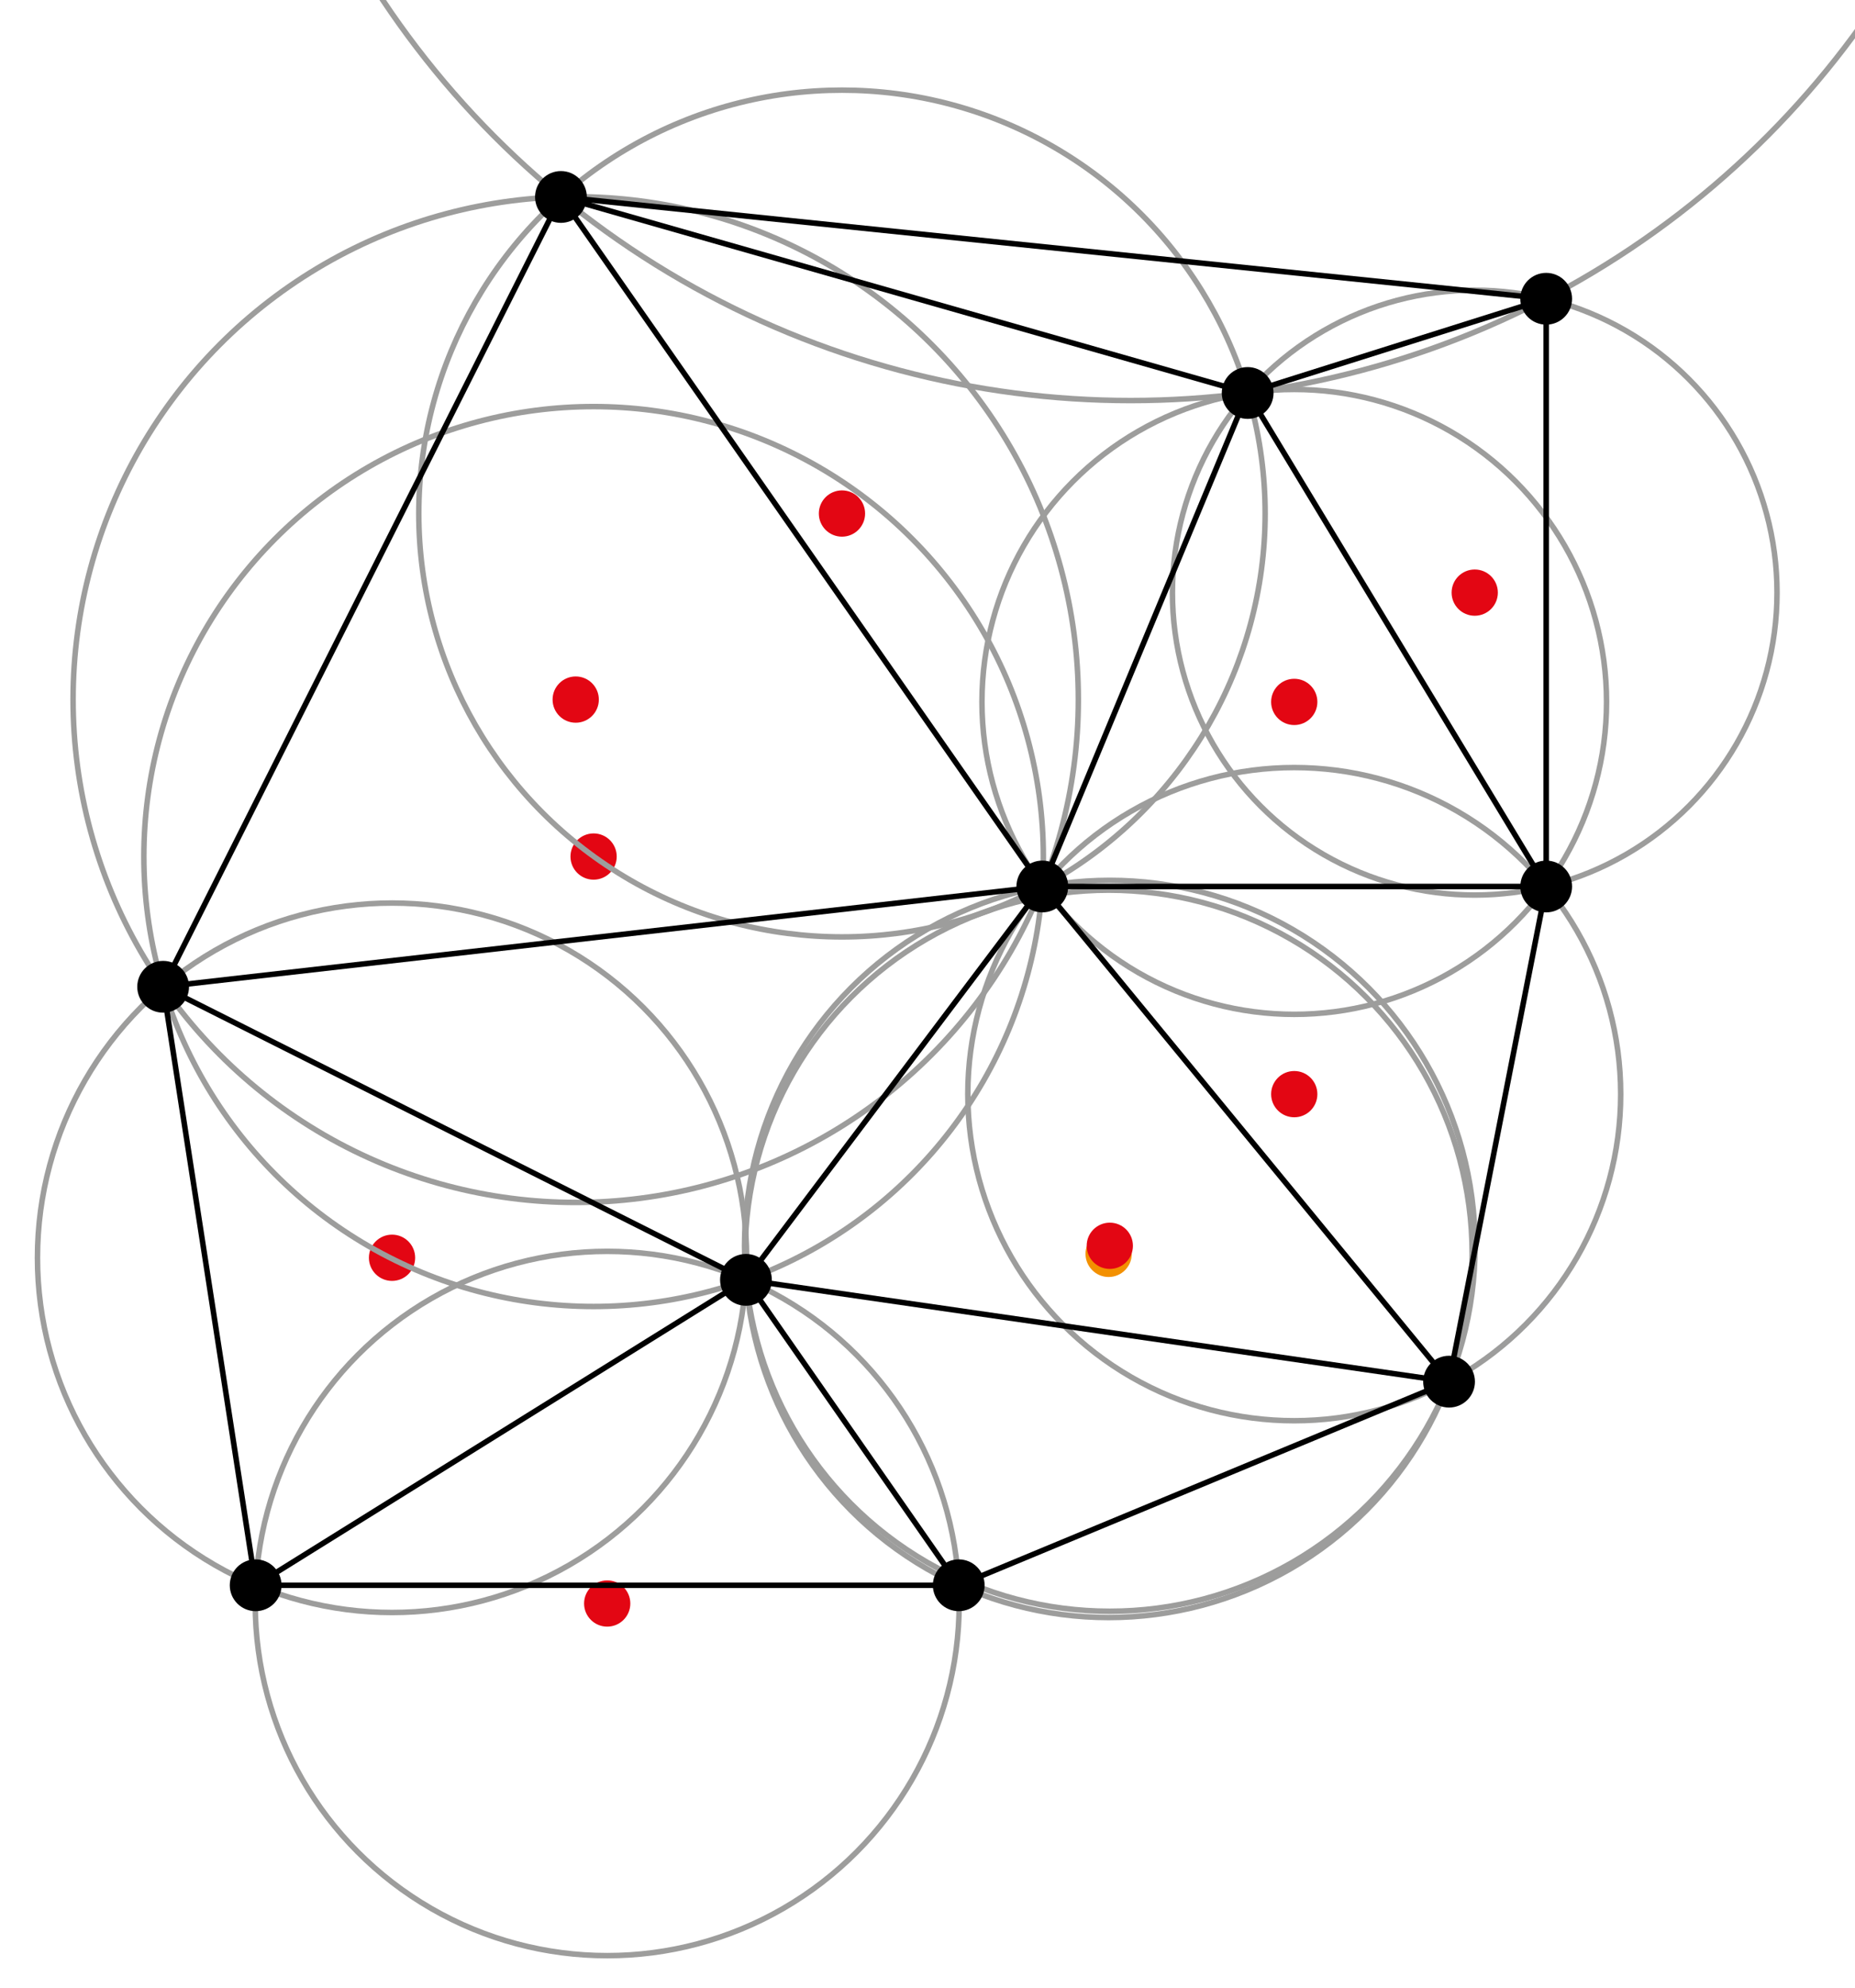 <?xml version="1.0" encoding="utf-8"?>
<!-- Generator: Adobe Illustrator 15.0.2, SVG Export Plug-In . SVG Version: 6.00 Build 0)  -->
<!DOCTYPE svg PUBLIC "-//W3C//DTD SVG 1.1//EN" "http://www.w3.org/Graphics/SVG/1.1/DTD/svg11.dtd">
<svg version="1.1" xmlns="http://www.w3.org/2000/svg" xmlns:xlink="http://www.w3.org/1999/xlink" x="0px" y="0px" width="337px"
	 height="361px" viewBox="0 0 337 361" enable-background="new 0 0 337 361" xml:space="preserve">
<g id="Kreise">
	<g id="_x31_1">
		<circle id="unten_re" fill="#F39000" cx="201.407" cy="227.685" r="4.201"/>
		<circle fill="none" stroke="#9D9D9C" stroke-miterlimit="10" cx="201.407" cy="227.684" r="66.04"/>
	</g>
	<g id="_x31_0">
		<circle fill="#E30613" cx="110.311" cy="291.176" r="4.201"/>
		<circle fill="none" stroke="#9D9D9C" stroke-miterlimit="10" cx="110.311" cy="291.175" r="63.945"/>
	</g>
	<g id="_x39_">
		<circle fill="#E30613" cx="71.221" cy="228.395" r="4.201"/>
		<circle fill="none" stroke="#9D9D9C" stroke-miterlimit="10" cx="71.221" cy="228.395" r="64.415"/>
	</g>
	<g id="_x38_">
		<circle fill="#E30613" cx="201.619" cy="226.22" r="4.201"/>
		<circle fill="none" stroke="#9D9D9C" stroke-miterlimit="10" cx="201.619" cy="226.22" r="66.363"/>
	</g>
	<g id="_x37_">
		<circle fill="#E30613" cx="235.128" cy="198.682" r="4.201"/>
		<circle fill="none" stroke="#9D9D9C" stroke-miterlimit="10" cx="235.128" cy="198.682" r="59.304"/>
	</g>
	<g id="_x36_">
		<circle fill="#E30613" cx="107.84" cy="155.537" r="4.201"/>
		<circle fill="none" stroke="#9D9D9C" stroke-miterlimit="10" cx="107.84" cy="155.536" r="81.706"/>
	</g>
	<g id="_x35_">
		<circle fill="#E30613" cx="235.128" cy="127.458" r="4.201"/>
		<circle fill="none" stroke="#9D9D9C" stroke-miterlimit="10" cx="235.128" cy="127.457" r="56.735"/>
	</g>
	<g id="_x34_">
		<circle fill="#E30613" cx="104.59" cy="127.036" r="4.202"/>
		<circle fill="none" stroke="#9D9D9C" stroke-miterlimit="10" cx="104.59" cy="127.035" r="91.313"/>
	</g>
	<g id="_x33_">
		<circle fill="#E30613" cx="267.916" cy="107.613" r="4.201"/>
		<circle fill="none" stroke="#9D9D9C" stroke-miterlimit="10" cx="267.916" cy="107.613" r="54.918"/>
	</g>
	<g id="_x32_">
		<circle fill="#E30613" cx="152.961" cy="93.251" r="4.202"/>
		<circle fill="none" stroke="#9D9D9C" stroke-miterlimit="10" cx="152.961" cy="93.251" r="76.88"/>
	</g>
	<g id="_x31_">
		<circle fill="#E30613" cx="205.403" cy="-90.544" r="4.201"/>
		<circle fill="none" stroke="#9D9D9C" stroke-miterlimit="10" cx="205.404" cy="-90.545" r="163.28"/>
	</g>
</g>
<g id="Vertices">
	<circle stroke="#000000" stroke-miterlimit="10" cx="46.445" cy="287.865" r="4.202"/>
	<circle stroke="#000000" stroke-miterlimit="10" cx="263.251" cy="250.891" r="4.202"/>
	<circle stroke="#000000" stroke-miterlimit="10" cx="174.176" cy="287.865" r="4.202"/>
	<circle stroke="#000000" stroke-miterlimit="10" cx="280.899" cy="160.975" r="4.202"/>
	<circle stroke="#000000" stroke-miterlimit="10" cx="280.899" cy="54.252" r="4.202"/>
	<circle stroke="#000000" stroke-miterlimit="10" cx="189.358" cy="160.975" r="4.202"/>
	<circle stroke="#000000" stroke-miterlimit="10" cx="135.521" cy="232.404" r="4.202"/>
	<circle stroke="#000000" stroke-miterlimit="10" cx="29.638" cy="179.187" r="4.202"/>
	<circle stroke="#000000" stroke-miterlimit="10" cx="101.907" cy="35.765" r="4.202"/>
	<circle stroke="#000000" stroke-miterlimit="10" cx="226.665" cy="71.361" r="4.202"/>
</g>
<g id="Edges">
	<line fill="none" stroke="#000000" stroke-miterlimit="10" x1="101.907" y1="35.765" x2="280.899" y2="54.252"/>
	<line fill="none" stroke="#000000" stroke-miterlimit="10" x1="280.899" y1="54.252" x2="226.664" y2="71.361"/>
	<line fill="none" stroke="#000000" stroke-miterlimit="10" x1="226.664" y1="71.361" x2="280.899" y2="160.975"/>
	<line fill="none" stroke="#000000" stroke-miterlimit="10" x1="226.664" y1="71.361" x2="101.907" y2="35.765"/>
	<line fill="none" stroke="#000000" stroke-miterlimit="10" x1="226.664" y1="71.361" x2="189.358" y2="160.975"/>
	<line fill="none" stroke="#000000" stroke-miterlimit="10" x1="189.358" y1="160.975" x2="280.899" y2="160.975"/>
	<line fill="none" stroke="#000000" stroke-miterlimit="10" x1="280.899" y1="160.975" x2="280.899" y2="54.252"/>
	<line fill="none" stroke="#000000" stroke-miterlimit="10" x1="101.907" y1="35.765" x2="189.358" y2="160.974"/>
	<line fill="none" stroke="#000000" stroke-miterlimit="10" x1="101.907" y1="35.765" x2="29.639" y2="179.186"/>
	<line fill="none" stroke="#000000" stroke-miterlimit="10" x1="29.639" y1="179.186" x2="189.358" y2="160.974"/>
	<line fill="none" stroke="#000000" stroke-miterlimit="10" x1="189.358" y1="160.974" x2="135.521" y2="232.403"/>
	<line fill="none" stroke="#000000" stroke-miterlimit="10" x1="135.521" y1="232.403" x2="174.176" y2="287.865"/>
	<line fill="none" stroke="#000000" stroke-miterlimit="10" x1="174.176" y1="287.865" x2="263.252" y2="250.891"/>
	<line fill="none" stroke="#000000" stroke-miterlimit="10" x1="263.252" y1="250.891" x2="280.899" y2="160.975"/>
	<line fill="none" stroke="#000000" stroke-miterlimit="10" x1="189.354" y1="160.975" x2="263.252" y2="250.891"/>
	<line fill="none" stroke="#000000" stroke-miterlimit="10" x1="135.521" y1="232.403" x2="263.252" y2="250.891"/>
	<line fill="none" stroke="#000000" stroke-miterlimit="10" x1="29.639" y1="179.186" x2="135.524" y2="232.403"/>
	<line fill="none" stroke="#000000" stroke-miterlimit="10" x1="135.524" y1="232.403" x2="46.445" y2="287.865"/>
	<line fill="none" stroke="#000000" stroke-miterlimit="10" x1="46.445" y1="287.865" x2="29.639" y2="179.186"/>
	<line fill="none" stroke="#000000" stroke-miterlimit="10" x1="46.445" y1="287.865" x2="174.176" y2="287.865"/>
</g>
</svg>
